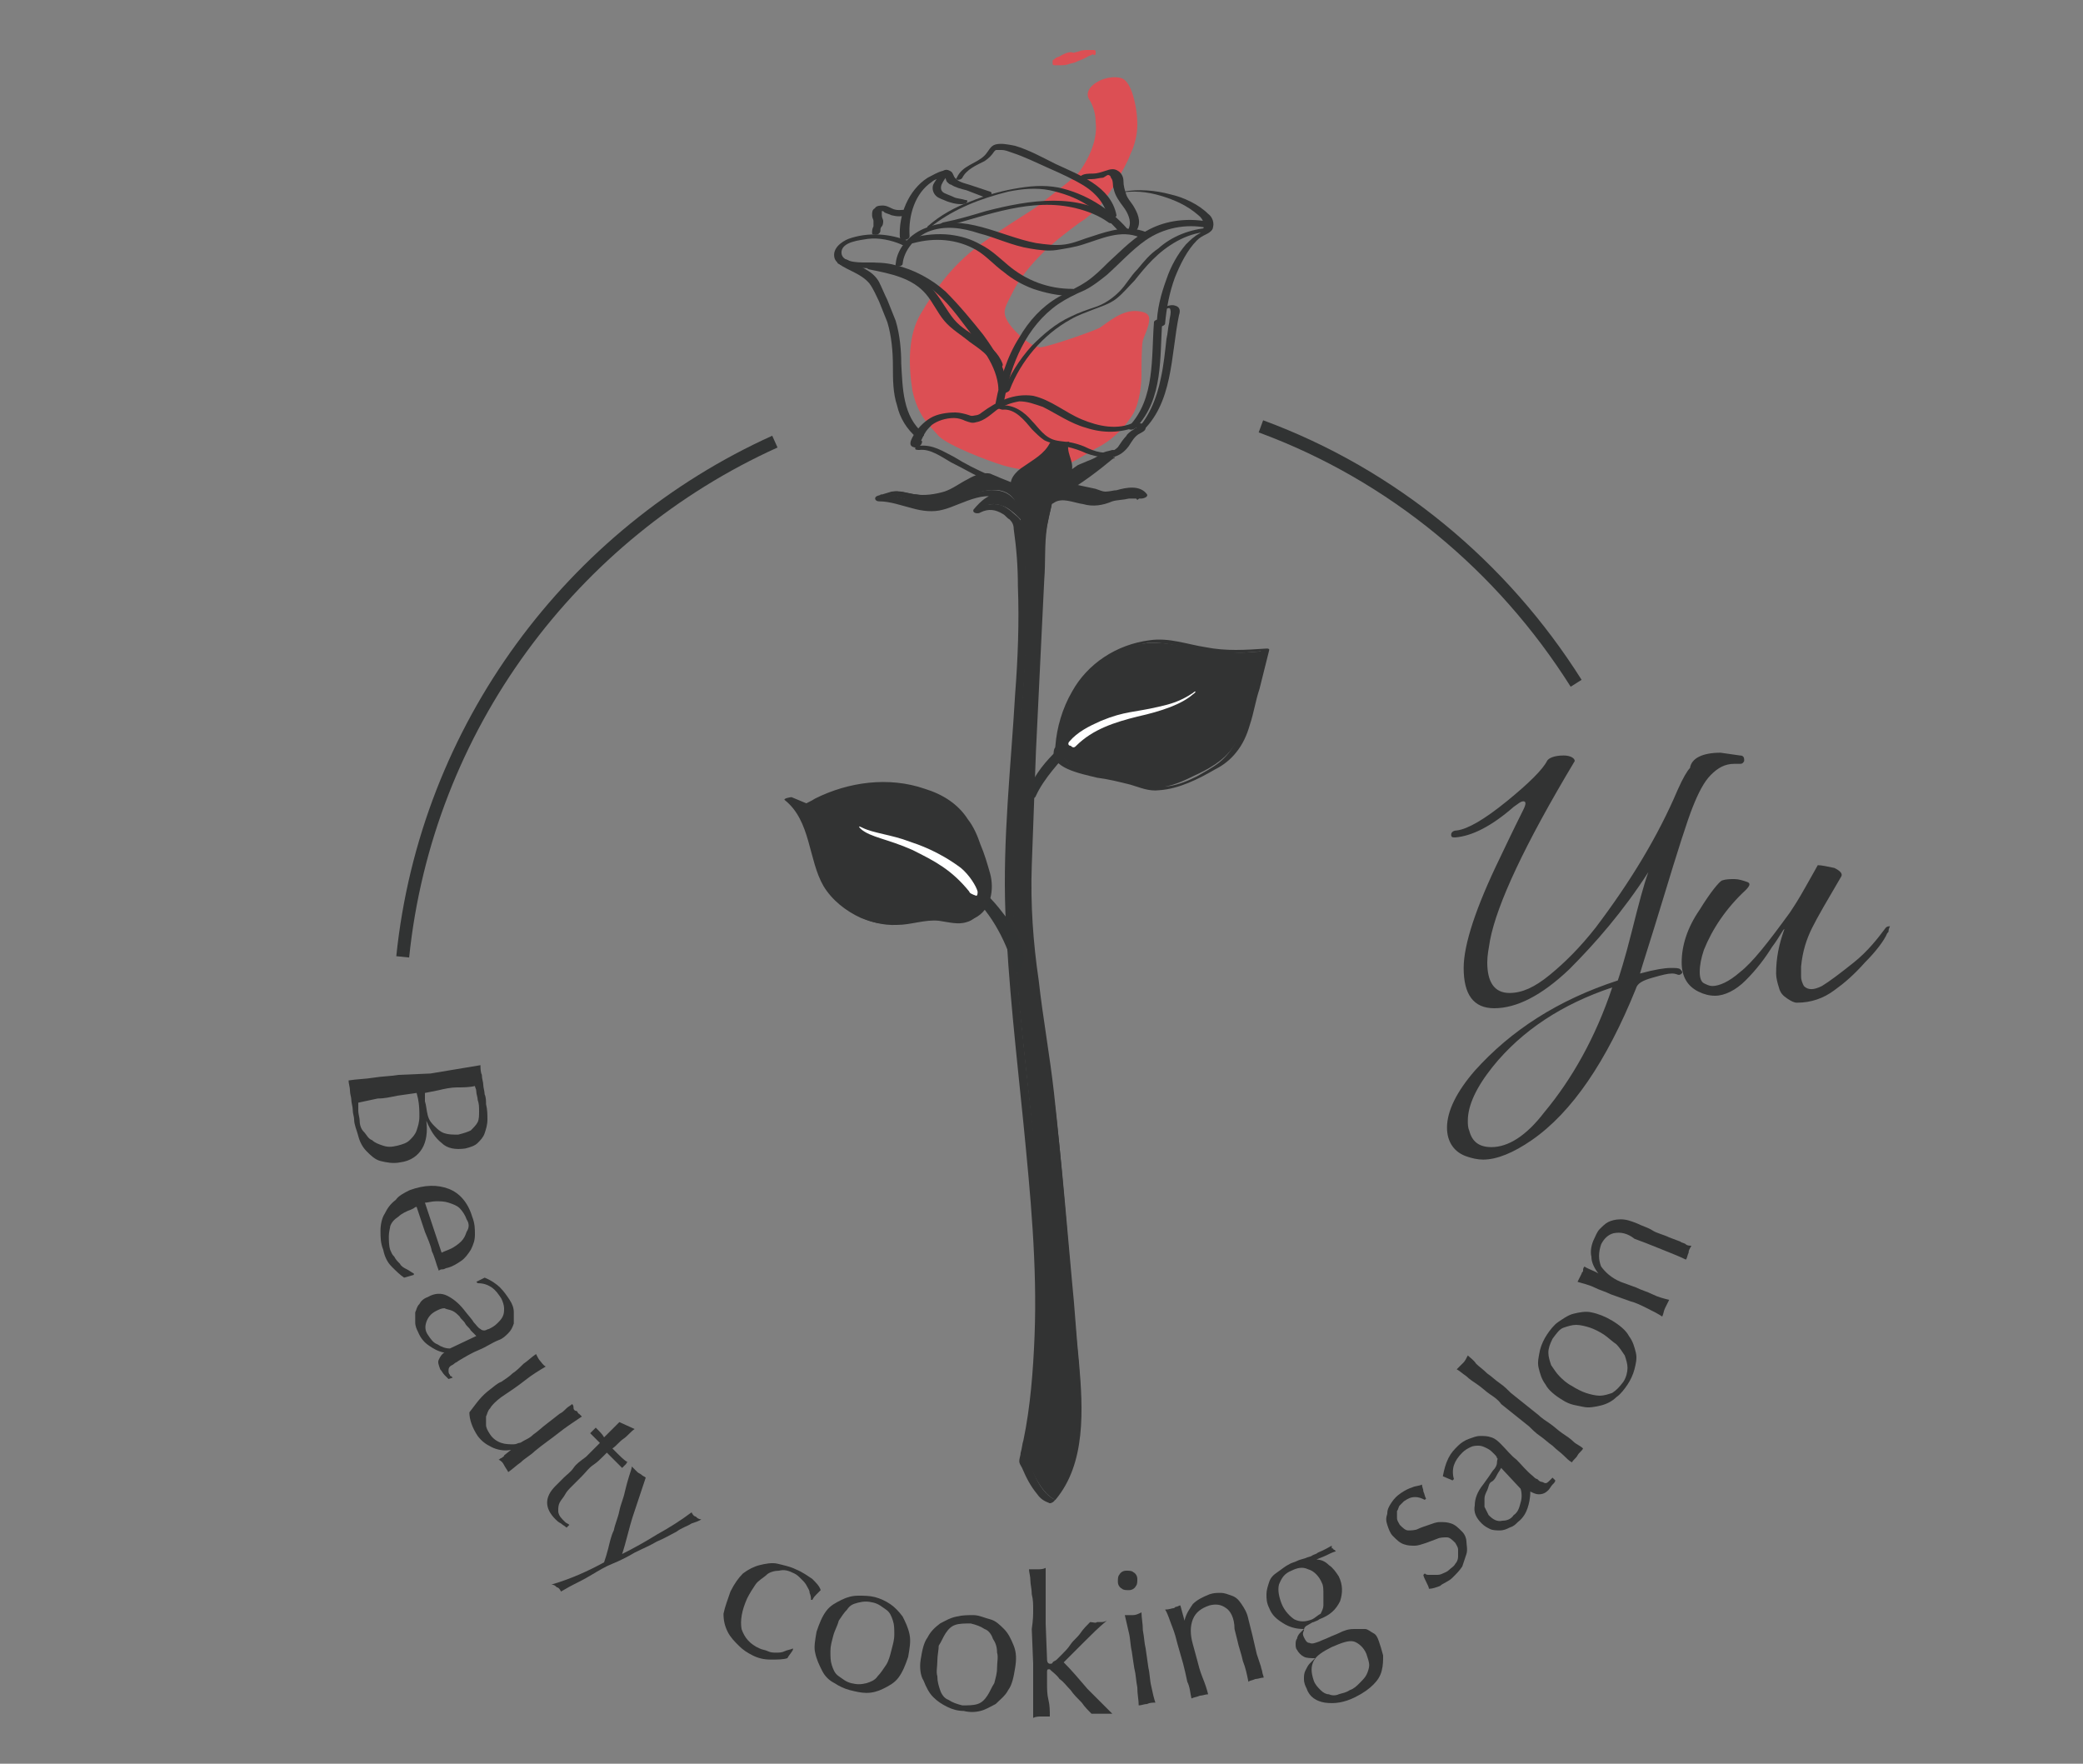<?xml version="1.0" encoding="utf-8"?>
<!-- Generator: Adobe Illustrator 26.1.0, SVG Export Plug-In . SVG Version: 6.00 Build 0)  -->
<svg version="1.1" id="レイヤー_1" xmlns="http://www.w3.org/2000/svg" xmlns:xlink="http://www.w3.org/1999/xlink" x="0px"
	 y="0px" viewBox="0 0 150 127" style="enable-background:new 0 0 150 127;" xml:space="preserve">
<rect x="0" y="0" width="150" height="127" fill="#808080" stroke="none"/>
<style type="text/css">
	.st0{fill:#DC4F54;}
	.st1{fill:none;stroke:#313333;stroke-width:0.93;stroke-miterlimit:10;}
	.st2{fill:#323333;}
	.st3{fill:#313333;}
	.st4{fill:#FFFFFF;}
</style>
<g>
	<g>
		<path class="st0" d="M76.6,3.9L76.4,4c-0.1,0.1-0.3,0.1-0.4,0.2c-0.1,0.1-0.2,0.1-0.2,0.2c0,0.1,0,0.1,0,0.2
			c0,0.1,0.1,0.1,0.2,0.1l0.3,0c0.2,0,0.5,0,0.7-0.1l0.4-0.1c0.2-0.1,0.5-0.2,0.7-0.3l0.2-0.1c0.1-0.1,0.3-0.1,0.4-0.2
			C78.8,4,78.8,4,78.9,3.9c0-0.1,0-0.1,0-0.2c0-0.1-0.1-0.1-0.2-0.1l-0.3,0c-0.2,0-0.5,0-0.7,0.1l-0.4,0.1
			C77.1,3.7,76.8,3.8,76.6,3.9C76.6,3.9,76.6,3.9,76.6,3.9z"/>
		<path class="st0" d="M78.4,7.1c-0.2-0.4,0-0.9,0.8-1.3c0.9-0.4,1.6-0.2,1.7-0.1c0.2,0.1,0.5,0.5,0.7,1.2s0.3,1.4,0.3,2.1
			c0,0.7-0.2,1.5-0.5,2.1c-0.2,0.6-0.7,1.4-0.9,1.8s-0.5,0.8-0.9,1.4c-0.4,0.6-1,1.1-1.5,1.5c-0.5,0.3-1.1,0.8-1.5,1.1
			c-0.4,0.3-1.2,1-1.5,1.3c-0.3,0.3-1.5,1.5-2.1,2.7c-0.6,1.2-0.9,1.5-0.4,2.3s1.8,1.9,2.4,1.8c0.7-0.1,3.6-1.1,4.2-1.4
			c0.6-0.4,1.6-1.3,2.7-1.2c1,0.1,0.9,0.5,0.8,1c-0.1,0.4-0.3,0.8-0.4,1.1c-0.1,0.4-0.1,1.9-0.1,2.5s-0.1,1.9-0.6,2.8
			c-0.5,0.8-1.3,1.8-2.7,2.5c-1.4,0.8-2.2,1.4-3.3,1.5c-1.1,0.2-2.4,0-3.4-0.3s-3.9-1.4-4.6-2.1c-0.6-0.7-1.5-1.4-1.9-3.3
			c-0.3-1.9-0.3-4,0.6-5.5c0.9-1.5,2.1-3.4,4.3-5c2.2-1.6,3.7-2.4,4.3-2.9s2.5-1.9,2.8-2.3c0.3-0.4,1.4-2,1.2-3.6
			C78.9,8,78.6,7.4,78.4,7.1L78.4,7.1z"/>
	</g>
	<path class="st1" d="M29,68.9c1.7-16.5,12.2-30.5,26.8-37.1"/>
	<path class="st1" d="M90.8,30.7c9.5,3.5,17.4,10.1,22.7,18.5"/>
	<g>
		<path class="st2" d="M31,77.3c0.6-0.1,1.2-0.2,1.8-0.3s1.2-0.2,1.8-0.3c0,0.2,0,0.5,0.1,0.7c0,0.3,0.1,0.5,0.1,0.7
			c0,0.2,0.1,0.5,0.1,0.7c0.1,0.2,0.1,0.5,0.1,0.7c0.1,0.4,0.1,0.8,0.1,1.1c0,0.4-0.1,0.7-0.2,1s-0.3,0.5-0.5,0.7
			c-0.2,0.2-0.5,0.3-0.9,0.4c-0.7,0.1-1.3,0-1.7-0.4c-0.5-0.4-0.8-0.9-1.1-1.6h0c0.1,0.8,0,1.5-0.3,2c-0.3,0.5-0.8,0.9-1.6,1
			c-0.5,0.1-1,0-1.4-0.1s-0.7-0.4-1-0.7c-0.3-0.3-0.5-0.7-0.6-1.1c-0.1-0.4-0.3-0.8-0.3-1.2c0-0.2-0.1-0.4-0.1-0.7
			c0-0.2-0.1-0.5-0.1-0.7c0-0.2-0.1-0.4-0.1-0.7c0-0.2-0.1-0.5-0.1-0.7c0.6-0.1,1.2-0.1,1.8-0.2c0.6-0.1,1.2-0.1,1.8-0.2L31,77.3
			L31,77.3z M28.6,78.9c-0.5,0.1-0.9,0.2-1.4,0.2c-0.5,0.1-0.9,0.2-1.4,0.3c0,0.2,0,0.4,0,0.6c0,0.2,0.1,0.5,0.1,0.7
			c0,0.3,0.1,0.6,0.3,0.8s0.3,0.5,0.6,0.6c0.2,0.2,0.5,0.3,0.8,0.4c0.3,0.1,0.6,0.1,1,0c0.4-0.1,0.7-0.2,0.9-0.4
			c0.2-0.2,0.4-0.4,0.5-0.7c0.1-0.3,0.2-0.6,0.2-1c0-0.4,0-0.8-0.1-1.3L30,78.7L28.6,78.9L28.6,78.9z M30.6,79.3
			c0.1,0.3,0.1,0.6,0.2,1s0.3,0.6,0.5,0.8c0.2,0.2,0.4,0.4,0.7,0.5c0.3,0.1,0.6,0.1,1,0.1c0.4-0.1,0.7-0.2,0.9-0.3
			c0.2-0.2,0.4-0.4,0.5-0.6c0.1-0.2,0.1-0.5,0.1-0.8s0-0.5-0.1-0.8c0-0.2-0.1-0.4-0.1-0.6s-0.1-0.3-0.1-0.4
			c-0.4,0.1-0.9,0.1-1.3,0.1c-0.4,0-0.9,0.1-1.3,0.2l-1,0.2L30.6,79.3L30.6,79.3z"/>
		<path class="st2" d="M29.5,85.7c1.1-0.4,2-0.4,2.8-0.1c0.8,0.3,1.4,1,1.7,2c0.2,0.5,0.2,0.9,0.2,1.3c0,0.4-0.1,0.7-0.3,1.1
			c-0.2,0.3-0.4,0.6-0.7,0.8c-0.3,0.2-0.6,0.4-1,0.5c-0.1,0-0.2,0.1-0.3,0.1c-0.1,0-0.2,0-0.3,0.1c-0.2-0.5-0.3-1-0.5-1.4
			c-0.1-0.5-0.3-0.9-0.5-1.4c-0.1-0.3-0.2-0.6-0.3-0.9c-0.1-0.3-0.2-0.6-0.3-0.9c0,0-0.1,0-0.2,0.1l-0.2,0.1
			c-0.3,0.1-0.7,0.3-0.9,0.5c-0.3,0.2-0.5,0.4-0.6,0.7C28.1,88.4,28,88.7,28,89c0,0.3,0,0.7,0.1,1c0.1,0.2,0.1,0.3,0.3,0.5
			c0.1,0.2,0.2,0.3,0.4,0.5c0.1,0.2,0.3,0.3,0.5,0.4s0.3,0.2,0.5,0.3l0,0.1L29.1,92c-0.3-0.2-0.6-0.5-0.9-0.8
			c-0.3-0.3-0.5-0.7-0.6-1.2c-0.2-0.5-0.2-0.9-0.2-1.4c0-0.4,0.1-0.9,0.3-1.2c0.2-0.4,0.4-0.7,0.8-1C28.7,86.1,29.1,85.9,29.5,85.7
			L29.5,85.7z M33.6,87.8c-0.1-0.3-0.3-0.6-0.5-0.8s-0.5-0.3-0.8-0.4c-0.3-0.1-0.6-0.1-0.9-0.1c-0.3,0-0.6,0.1-0.8,0.1
			c0.1,0.3,0.2,0.6,0.3,0.9c0.1,0.3,0.2,0.6,0.3,0.9c0.1,0.3,0.2,0.6,0.3,0.9c0.1,0.3,0.2,0.6,0.3,0.9c0.2-0.1,0.5-0.2,0.7-0.3
			s0.5-0.3,0.7-0.5c0.2-0.2,0.3-0.4,0.4-0.7C33.8,88.4,33.8,88.1,33.6,87.8L33.6,87.8z"/>
		<path class="st2" d="M34.9,92c0.5,0.2,0.9,0.5,1.1,0.7c0.3,0.3,0.5,0.6,0.7,0.9c0.2,0.3,0.3,0.6,0.3,0.9c0,0.3,0,0.6,0,0.8
			c-0.1,0.3-0.2,0.5-0.4,0.7c-0.2,0.2-0.4,0.4-0.7,0.5c-0.5,0.2-0.9,0.5-1.4,0.7c-0.5,0.2-1,0.5-1.5,0.8c-0.1,0.1-0.2,0.1-0.3,0.2
			c-0.1,0.1-0.2,0.1-0.3,0.2c-0.1,0.1-0.1,0.2-0.1,0.3c0,0.1,0,0.2,0.1,0.3c0,0,0,0.1,0.1,0.1c0,0,0.1,0.1,0.1,0.1l-0.3,0.1
			c-0.1-0.1-0.2-0.2-0.3-0.3c-0.1-0.1-0.2-0.3-0.3-0.4c-0.1-0.3-0.2-0.5-0.1-0.7c0.1-0.2,0.2-0.4,0.4-0.5c-0.5-0.1-0.8-0.3-1.1-0.5
			s-0.6-0.5-0.8-1c-0.1-0.2-0.2-0.4-0.2-0.7c0-0.2,0-0.5,0-0.7c0.1-0.2,0.1-0.4,0.3-0.6c0.1-0.2,0.3-0.4,0.6-0.5
			c0.5-0.3,1-0.3,1.4-0.1c0.4,0.2,0.8,0.5,1.2,1c0.3,0.4,0.6,0.7,0.7,0.9c0.2,0.2,0.3,0.4,0.5,0.5c0.1,0.1,0.2,0.1,0.3,0.1
			s0.2-0.1,0.3-0.1c0.2-0.1,0.4-0.2,0.6-0.4c0.2-0.2,0.3-0.3,0.4-0.5c0.1-0.2,0.1-0.4,0.1-0.6c0-0.2-0.1-0.5-0.2-0.7
			c-0.2-0.3-0.4-0.6-0.7-0.8c-0.3-0.2-0.6-0.3-1-0.3l-0.1-0.1L34.9,92L34.9,92z M34.3,96.2c-0.1-0.1-0.3-0.3-0.4-0.4
			c-0.1-0.2-0.3-0.3-0.4-0.5c-0.1-0.2-0.3-0.3-0.4-0.5c-0.2-0.2-0.3-0.3-0.5-0.4c-0.2-0.1-0.4-0.1-0.6-0.2c-0.2,0-0.4,0.1-0.6,0.2
			c-0.4,0.2-0.6,0.5-0.7,0.8c-0.1,0.3-0.1,0.6,0.1,0.9c0.2,0.3,0.4,0.6,0.7,0.7c0.3,0.2,0.6,0.3,0.9,0.3L34.3,96.2L34.3,96.2z"/>
		<path class="st2" d="M35.1,100.2c0.4-0.3,0.7-0.6,1-0.7c0.3-0.2,0.6-0.4,0.8-0.6c0.3-0.2,0.5-0.4,0.8-0.7c0.3-0.2,0.6-0.5,0.9-0.7
			c0.1,0.2,0.2,0.4,0.3,0.5c0.1,0.1,0.2,0.3,0.4,0.4c-0.5,0.3-1,0.6-1.5,1c-0.5,0.4-1.1,0.8-1.7,1.2c-0.4,0.3-0.7,0.6-0.8,0.8
			c-0.2,0.2-0.2,0.4-0.3,0.6c0,0.2,0,0.4,0,0.6c0,0.2,0.1,0.4,0.3,0.7c0.2,0.3,0.5,0.5,0.8,0.6c0.3,0.1,0.6,0.1,0.9,0.1
			c0.2,0,0.3-0.1,0.4-0.1c0.1,0,0.2-0.1,0.4-0.2c0.2-0.1,0.4-0.2,0.6-0.4c0.3-0.2,0.6-0.5,1-0.8l0.9-0.7c0.2-0.1,0.3-0.2,0.5-0.4
			c0.1-0.1,0.3-0.2,0.4-0.3c0.1,0.1,0.1,0.2,0.1,0.3c0,0.1,0.1,0.2,0.2,0.2s0.1,0.2,0.2,0.2c0.1,0.1,0.1,0.1,0.2,0.2
			c-0.6,0.4-1.2,0.8-1.7,1.2c-0.5,0.4-1.1,0.8-1.7,1.3c-0.3,0.3-0.7,0.5-1,0.8c-0.3,0.2-0.6,0.5-0.9,0.7c-0.1-0.2-0.2-0.3-0.3-0.5
			s-0.2-0.3-0.4-0.4c0.1,0,0.1-0.1,0.2-0.1c0.1-0.1,0.2-0.1,0.2-0.2l0.5-0.4l0,0c-0.5,0.1-1,0-1.4-0.2c-0.4-0.2-0.7-0.4-1-0.8
			c-0.4-0.6-0.6-1.2-0.6-1.7C34.2,101.2,34.5,100.7,35.1,100.2L35.1,100.2z"/>
		<path class="st2" d="M45.7,102.9c-0.3,0.2-0.5,0.5-0.8,0.7c-0.3,0.2-0.5,0.5-0.8,0.7c0.1,0.1,0.2,0.2,0.4,0.4
			c0.2,0.2,0.4,0.4,0.7,0.6c0,0-0.1,0-0.1,0.1l-0.1,0.1l-0.1,0.1c0,0-0.1,0.1-0.1,0.1c-0.1-0.1-0.2-0.2-0.3-0.3
			c-0.1-0.1-0.2-0.2-0.3-0.3l-0.5-0.5c0,0-0.1,0.1-0.3,0.3c-0.2,0.2-0.4,0.4-0.7,0.6c-0.3,0.2-0.5,0.5-0.8,0.8
			c-0.3,0.3-0.5,0.5-0.7,0.7c-0.2,0.2-0.4,0.4-0.5,0.6s-0.3,0.4-0.4,0.6s-0.1,0.4-0.1,0.6c0,0.2,0.1,0.4,0.3,0.6
			c0.1,0.1,0.1,0.1,0.2,0.2c0.1,0.1,0.2,0.1,0.3,0.2l-0.2,0.2c-0.1-0.1-0.3-0.2-0.4-0.3c-0.2-0.1-0.3-0.2-0.4-0.3
			c-0.4-0.4-0.6-0.8-0.6-1.2c0-0.4,0.2-0.8,0.6-1.2c0.2-0.2,0.4-0.4,0.6-0.6c0.2-0.2,0.5-0.4,0.7-0.7s0.5-0.5,0.9-0.8
			c0.3-0.3,0.6-0.6,1-1l-0.3-0.3c-0.1-0.1-0.1-0.1-0.2-0.2c-0.1-0.1-0.1-0.1-0.2-0.2c0,0,0.1-0.1,0.1-0.1c0,0,0.1-0.1,0.1-0.1
			c0,0,0.1-0.1,0.1-0.1c0,0,0.1-0.1,0.1-0.1c0.3,0.3,0.5,0.5,0.6,0.7c0.1-0.1,0.3-0.3,0.5-0.5c0.2-0.2,0.4-0.4,0.6-0.6L45.7,102.9
			L45.7,102.9L45.7,102.9z"/>
		<path class="st2" d="M43.5,112.5c0.1-0.3,0.2-0.6,0.3-1c0.1-0.4,0.2-0.9,0.4-1.3c0.1-0.5,0.3-0.9,0.4-1.4s0.3-0.9,0.4-1.4
			c0.1-0.4,0.2-0.8,0.3-1.1c0.1-0.3,0.2-0.6,0.2-0.7c0.1,0.1,0.2,0.2,0.2,0.2c0.1,0.1,0.1,0.1,0.2,0.2s0.2,0.1,0.3,0.2
			c0.1,0.1,0.2,0.1,0.3,0.2c-0.3,0.9-0.6,1.8-0.9,2.7c-0.3,0.9-0.5,1.9-0.8,2.8c0.8-0.4,1.7-0.9,2.5-1.4c0.9-0.5,1.7-1,2.5-1.6
			c0.1,0.2,0.2,0.3,0.3,0.3c0.1,0.1,0.2,0.2,0.4,0.2c-0.1,0.1-0.4,0.2-0.7,0.3c-0.3,0.2-0.7,0.3-1.1,0.6c-0.4,0.2-0.9,0.5-1.4,0.7
			c-0.5,0.3-1,0.5-1.6,0.8c-0.5,0.3-1.1,0.6-1.6,0.8s-1,0.5-1.5,0.8c-0.5,0.3-0.9,0.5-1.3,0.7c-0.4,0.2-0.7,0.4-0.9,0.5
			c-0.1-0.2-0.2-0.3-0.3-0.3c-0.1-0.1-0.2-0.2-0.4-0.2C41.1,113.7,42.4,113.1,43.5,112.5L43.5,112.5z"/>
		<path class="st2" d="M52.6,114.6c0.3-0.6,0.6-1,0.9-1.3c0.4-0.3,0.8-0.5,1.2-0.6c0.4-0.1,0.9-0.2,1.3-0.1c0.4,0.1,0.9,0.2,1.3,0.4
			c0.5,0.2,0.9,0.5,1.2,0.7c0.3,0.3,0.5,0.5,0.6,0.8c-0.1,0.1-0.2,0.2-0.3,0.3c-0.1,0.1-0.2,0.2-0.3,0.4l-0.1,0c0-0.1,0-0.3-0.1-0.5
			c0-0.2-0.1-0.3-0.2-0.5c-0.1-0.2-0.2-0.3-0.4-0.5s-0.3-0.3-0.5-0.4c-0.4-0.2-0.7-0.3-1.1-0.2c-0.3,0-0.7,0.1-0.9,0.3
			s-0.6,0.4-0.8,0.7c-0.2,0.3-0.4,0.6-0.6,1c-0.4,0.9-0.5,1.6-0.4,2.2c0.2,0.6,0.6,1.1,1.3,1.4c0.2,0.1,0.4,0.1,0.6,0.2
			s0.4,0.1,0.6,0.1c0.2,0,0.4,0,0.6-0.1s0.4-0.1,0.6-0.2l0,0.1c-0.1,0.2-0.3,0.4-0.4,0.6c-0.3,0.1-0.7,0.1-1.2,0.1s-0.9-0.1-1.3-0.3
			c-0.4-0.2-0.7-0.4-1-0.7c-0.3-0.3-0.6-0.6-0.8-1c-0.2-0.4-0.3-0.8-0.3-1.3C52.2,115.7,52.4,115.2,52.6,114.6L52.6,114.6z"/>
		<path class="st2" d="M58.8,117.5c0.2-0.6,0.4-1.1,0.7-1.5c0.3-0.4,0.7-0.6,1.1-0.8c0.4-0.2,0.8-0.3,1.2-0.3c0.4,0,0.8,0,1.2,0.1
			c0.4,0.1,0.8,0.3,1.1,0.5c0.3,0.2,0.6,0.5,0.9,0.9c0.2,0.4,0.4,0.8,0.5,1.3c0.1,0.5,0,1-0.1,1.6c-0.2,0.6-0.4,1.1-0.7,1.5
			c-0.3,0.4-0.7,0.6-1.1,0.8c-0.4,0.2-0.8,0.3-1.2,0.3s-0.8-0.1-1.2-0.2c-0.4-0.1-0.8-0.3-1.1-0.5c-0.4-0.2-0.7-0.5-0.9-0.9
			c-0.2-0.4-0.4-0.8-0.5-1.3C58.6,118.6,58.7,118.1,58.8,117.5L58.8,117.5z M60,117.8c-0.1,0.4-0.2,0.7-0.2,1.1c0,0.4,0,0.7,0.1,1
			s0.2,0.6,0.5,0.8s0.5,0.4,0.9,0.5c0.4,0.1,0.7,0.1,1.1,0c0.3-0.1,0.6-0.2,0.8-0.5c0.2-0.2,0.4-0.5,0.6-0.8
			c0.2-0.3,0.3-0.7,0.4-1.1c0.1-0.4,0.2-0.7,0.2-1.1c0-0.4,0-0.7-0.1-1c-0.1-0.3-0.2-0.6-0.5-0.8s-0.5-0.4-0.9-0.5
			c-0.4-0.1-0.7-0.1-1.1,0s-0.6,0.2-0.8,0.5c-0.2,0.2-0.4,0.5-0.6,0.8C60.3,117.1,60.1,117.4,60,117.8z"/>
		<path class="st2" d="M66.3,119.5c0.1-0.6,0.2-1.2,0.5-1.6c0.2-0.4,0.5-0.7,0.9-1c0.4-0.2,0.7-0.4,1.2-0.5c0.4-0.1,0.8-0.1,1.2-0.1
			c0.4,0,0.8,0.2,1.2,0.3s0.7,0.4,1,0.7s0.5,0.7,0.7,1.2c0.2,0.5,0.2,1,0.1,1.6c-0.1,0.6-0.2,1.2-0.5,1.6c-0.2,0.4-0.6,0.7-0.9,1
			c-0.4,0.2-0.7,0.4-1.1,0.5c-0.4,0.1-0.8,0.1-1.2,0c-0.4,0-0.8-0.1-1.2-0.3c-0.4-0.2-0.7-0.4-1-0.7c-0.3-0.3-0.5-0.7-0.7-1.2
			C66.3,120.7,66.2,120.1,66.3,119.5L66.3,119.5z M67.5,119.6c0,0.4-0.1,0.8,0,1.1c0,0.4,0.1,0.7,0.2,1s0.3,0.6,0.6,0.7
			c0.3,0.2,0.6,0.3,1,0.4c0.4,0,0.8,0,1.1-0.1c0.3-0.1,0.5-0.3,0.7-0.6c0.2-0.3,0.3-0.6,0.5-0.9c0.1-0.4,0.2-0.7,0.2-1.1
			c0-0.4,0.1-0.8,0-1.1c0-0.4-0.1-0.7-0.3-1c-0.1-0.3-0.3-0.6-0.6-0.7c-0.3-0.2-0.6-0.3-1-0.4c-0.4,0-0.8,0-1.1,0.1
			c-0.3,0.1-0.5,0.3-0.7,0.6c-0.2,0.3-0.3,0.6-0.5,0.9C67.6,118.8,67.5,119.2,67.5,119.6L67.5,119.6z"/>
		<path class="st2" d="M74.4,115.9c0-0.4,0-0.7-0.1-1.1c0-0.4-0.1-0.7-0.1-1c0-0.3-0.1-0.6-0.1-0.8c0.3,0,0.5,0,0.6,0
			c0.2,0,0.4,0,0.6-0.1c0,0.2,0,0.5,0,0.9c0,0.3,0,0.7,0,1c0,0.4,0,0.7,0,1.1c0,0.4,0,0.7,0,1l0.1,2.6c0,0.2,0.1,0.3,0.2,0.3
			c0.1,0,0.2,0,0.2-0.1c0.1-0.1,0.2-0.1,0.3-0.2c0.1-0.1,0.2-0.2,0.4-0.4c0.2-0.2,0.4-0.4,0.6-0.7c0.2-0.3,0.5-0.5,0.7-0.8
			s0.5-0.6,0.7-0.8c0.2,0,0.4,0.1,0.5,0c0.1,0,0.2,0,0.3,0c0.1,0,0.2,0,0.4-0.1c-0.6,0.5-1.1,1-1.6,1.5c-0.5,0.5-1,1-1.5,1.5
			c0.6,0.6,1.1,1.2,1.7,1.9c0.6,0.6,1.2,1.2,1.8,1.8c-0.2,0-0.3,0-0.4,0c-0.1,0-0.2,0-0.4,0c-0.1,0-0.2,0-0.3,0c-0.1,0-0.2,0-0.4,0
			c-0.2-0.2-0.5-0.5-0.7-0.8c-0.3-0.3-0.6-0.6-0.8-0.9c-0.3-0.3-0.5-0.6-0.8-0.8c-0.2-0.3-0.5-0.5-0.6-0.6c0,0-0.1-0.1-0.1-0.1
			c0,0-0.1,0-0.1,0c-0.1,0-0.1,0.1-0.1,0.2l0,0.8c0,0.4,0,0.8,0.1,1.2s0.1,0.8,0.1,1.2c-0.2,0-0.4,0-0.6,0c-0.2,0-0.4,0-0.6,0.1
			c0-0.2,0-0.5,0-0.8c0-0.3,0-0.7,0-1c0-0.4,0-0.7,0-1.1c0-0.4,0-0.7,0-1l-0.1-2.5C74.4,116.6,74.4,116.3,74.4,115.9L74.4,115.9z"/>
		<path class="st2" d="M80.5,113.9c0-0.2,0-0.4,0.1-0.5c0.1-0.2,0.3-0.3,0.5-0.3c0.2,0,0.4,0,0.5,0.1c0.2,0.1,0.3,0.3,0.3,0.5
			c0,0.2,0,0.4-0.1,0.5c-0.1,0.2-0.3,0.3-0.5,0.3c-0.2,0-0.4,0-0.5-0.1C80.6,114.3,80.5,114.1,80.5,113.9z M81.5,118.9
			c-0.1-0.4-0.1-0.9-0.2-1.3s-0.2-0.9-0.3-1.3c0.3,0,0.5,0,0.6,0c0.2,0,0.4-0.1,0.6-0.2c0,0.4,0.1,0.8,0.1,1.3
			c0.1,0.5,0.1,0.9,0.2,1.3l0.2,1.4c0.1,0.4,0.1,0.9,0.2,1.3c0.1,0.5,0.2,0.9,0.3,1.2c-0.2,0-0.4,0-0.6,0.1c-0.2,0-0.4,0.1-0.6,0.1
			c0-0.4-0.1-0.8-0.1-1.3c-0.1-0.5-0.1-0.9-0.2-1.3C81.7,120.3,81.5,118.9,81.5,118.9z"/>
		<path class="st2" d="M88.3,115.8c-0.4-0.3-0.8-0.3-1.2-0.2c-0.6,0.2-1,0.5-1.2,1c-0.2,0.5-0.2,1.1,0,1.8l0.3,1.1
			c0.1,0.4,0.2,0.8,0.4,1.3s0.3,0.8,0.4,1.2c-0.2,0-0.4,0.1-0.6,0.1c-0.2,0.1-0.4,0.1-0.6,0.2c-0.1-0.4-0.1-0.8-0.3-1.2
			c-0.1-0.5-0.2-0.9-0.3-1.3l-0.4-1.4c-0.1-0.4-0.2-0.8-0.4-1.3s-0.3-0.9-0.5-1.2c0.3,0,0.5-0.1,0.6-0.1c0.1,0,0.1-0.1,0.2-0.1
			c0.1,0,0.2-0.1,0.3-0.1c0.1,0.4,0.2,0.7,0.3,1.1h0c0.1-0.5,0.4-0.9,0.6-1.2c0.3-0.3,0.7-0.5,1.2-0.7c0.3-0.1,0.5-0.1,0.8-0.1
			c0.3,0,0.5,0.1,0.8,0.2c0.3,0.1,0.5,0.3,0.7,0.6c0.2,0.3,0.4,0.6,0.5,1.1c0.1,0.4,0.2,0.8,0.3,1.2c0.1,0.4,0.2,0.9,0.3,1.3
			l0.3,0.9c0,0.1,0.1,0.3,0.1,0.4c0,0.1,0.1,0.3,0.1,0.4c-0.2,0-0.4,0.1-0.6,0.1c-0.2,0.1-0.4,0.1-0.5,0.2c-0.1-0.5-0.2-1-0.4-1.5
			c-0.1-0.5-0.3-1-0.4-1.5l-0.2-0.8C88.9,116.5,88.6,116,88.3,115.8L88.3,115.8z"/>
		<path class="st2" d="M91.4,115.8c-0.2-0.4-0.2-0.7-0.2-1c0-0.3,0.1-0.6,0.2-0.9c0.1-0.3,0.3-0.5,0.6-0.7c0.3-0.2,0.5-0.4,0.9-0.6
			c0.2-0.1,0.3-0.1,0.5-0.2c0.2-0.1,0.3-0.1,0.6-0.2c0.2-0.1,0.4-0.1,0.5-0.2c0.2-0.1,0.3-0.1,0.4-0.2c0.5-0.2,0.8-0.4,1-0.5
			c0,0,0,0.1,0,0.1c0,0.1,0,0.1,0.1,0.1c0,0,0,0.1,0.1,0.1c0,0,0.1,0.1,0.1,0.1c-0.3,0.1-0.5,0.2-0.7,0.3c-0.2,0.1-0.5,0.2-0.7,0.3
			l0,0c0.3,0,0.6,0.1,0.9,0.4c0.3,0.2,0.5,0.5,0.7,0.8c0.3,0.6,0.3,1.2,0.1,1.8c-0.3,0.6-0.7,1-1.5,1.3c-0.1,0.1-0.2,0.1-0.4,0.2
			c-0.1,0-0.2,0.1-0.4,0.2c-0.2,0.1-0.3,0.2-0.3,0.4c-0.1,0.2-0.1,0.3,0,0.5c0.1,0.2,0.2,0.4,0.4,0.4c0.2,0.1,0.4,0,0.7-0.1
			c0.2-0.1,0.5-0.2,0.7-0.3c0.2-0.1,0.5-0.2,0.7-0.3c0.4-0.2,0.7-0.3,1.1-0.3c0.3,0,0.6,0,0.8,0s0.4,0.2,0.6,0.3s0.3,0.3,0.4,0.6
			c0.1,0.3,0.2,0.6,0.3,1c0,0.4,0,0.7-0.1,1.1c-0.1,0.4-0.3,0.7-0.6,1c-0.3,0.3-0.7,0.6-1.3,0.9c-0.8,0.4-1.5,0.5-2.2,0.4
			c-0.6-0.1-1.1-0.4-1.3-1c-0.1-0.2-0.2-0.4-0.2-0.7c0-0.2,0-0.4,0.1-0.6c0.1-0.2,0.2-0.4,0.3-0.5s0.3-0.3,0.4-0.4l0,0
			c-0.3,0-0.6,0-0.8-0.1c-0.2-0.1-0.4-0.3-0.5-0.5c-0.1-0.1-0.1-0.3-0.1-0.4c0-0.1,0-0.3,0.1-0.4c0-0.1,0.1-0.3,0.2-0.4
			c0.1-0.1,0.2-0.2,0.3-0.3l0,0c-0.5,0-0.9-0.1-1.3-0.3C91.9,116.6,91.6,116.3,91.4,115.8L91.4,115.8z M95.2,114
			c-0.2-0.5-0.6-0.9-1-1c-0.4-0.2-0.8-0.1-1.2,0.1c-0.5,0.2-0.7,0.5-0.9,1c-0.1,0.4,0,0.9,0.2,1.4c0.2,0.5,0.6,0.9,0.9,1.1
			c0.4,0.2,0.8,0.2,1.3,0c0.2-0.1,0.4-0.3,0.6-0.4c0.1-0.2,0.2-0.4,0.2-0.6c0-0.2,0-0.5,0-0.7C95.3,114.4,95.3,114.2,95.2,114
			L95.2,114z M98.4,119.1c-0.2-0.5-0.6-0.8-0.9-0.9c-0.4-0.1-0.9,0.1-1.6,0.4c-0.6,0.3-1.1,0.6-1.3,1c-0.2,0.4-0.2,0.8,0,1.4
			c0.1,0.3,0.3,0.5,0.5,0.7c0.2,0.2,0.4,0.3,0.6,0.3c0.2,0.1,0.5,0.1,0.7,0c0.3-0.1,0.5-0.1,0.8-0.3c0.3-0.1,0.5-0.3,0.7-0.5
			c0.2-0.2,0.4-0.4,0.5-0.6c0.1-0.2,0.2-0.5,0.2-0.7C98.6,119.7,98.5,119.4,98.4,119.1L98.4,119.1z"/>
		<path class="st2" d="M102.9,113.4c0.1,0,0.3,0,0.5,0c0.2,0,0.3,0,0.5-0.1c0.2-0.1,0.3-0.1,0.5-0.3c0.1-0.1,0.3-0.2,0.4-0.4
			c0.1-0.1,0.2-0.3,0.2-0.5c0-0.2,0-0.3,0-0.5c0-0.2-0.1-0.3-0.2-0.5c-0.2-0.2-0.4-0.4-0.6-0.4c-0.2,0-0.5,0-0.7,0.1
			c-0.3,0.1-0.5,0.2-0.8,0.3s-0.6,0.2-0.8,0.2c-0.3,0-0.5,0-0.8-0.1c-0.3-0.1-0.5-0.3-0.8-0.6c-0.2-0.2-0.3-0.5-0.4-0.8
			c-0.1-0.3-0.1-0.5,0-0.8c0-0.3,0.1-0.5,0.3-0.8c0.2-0.3,0.4-0.5,0.7-0.7c0.3-0.2,0.5-0.3,0.8-0.4c0.2-0.1,0.5-0.1,0.7-0.2
			c0,0.2,0.1,0.3,0.1,0.5c0.1,0.2,0.1,0.4,0.2,0.5l-0.1,0.1c-0.2-0.1-0.4-0.2-0.7-0.2c-0.3,0-0.5,0.1-0.8,0.3
			c-0.1,0.1-0.2,0.2-0.3,0.3c-0.1,0.1-0.1,0.3-0.2,0.4c0,0.1,0,0.3,0,0.5c0,0.2,0.1,0.3,0.2,0.5c0.2,0.2,0.4,0.4,0.6,0.4
			c0.2,0,0.5,0,0.7-0.1c0.2-0.1,0.5-0.2,0.8-0.3c0.3-0.1,0.5-0.2,0.8-0.2s0.5,0,0.8,0.1c0.3,0.1,0.5,0.3,0.8,0.6
			c0.2,0.2,0.3,0.5,0.3,0.7s0.1,0.6,0,0.9c-0.1,0.3-0.2,0.6-0.3,0.9c-0.2,0.3-0.4,0.5-0.7,0.8c-0.3,0.3-0.7,0.4-0.9,0.6
			c-0.3,0.1-0.5,0.2-0.8,0.2c0-0.1-0.1-0.3-0.2-0.5c-0.1-0.2-0.2-0.4-0.2-0.5l0.1-0.1C102.7,113.4,102.8,113.4,102.9,113.4
			L102.9,113.4z"/>
		<path class="st2" d="M103.9,106.3c0.1-0.5,0.2-0.9,0.4-1.3s0.4-0.6,0.7-0.9c0.2-0.2,0.5-0.4,0.8-0.5c0.3-0.1,0.5-0.2,0.8-0.2
			c0.3,0,0.5,0,0.8,0.1c0.3,0.1,0.5,0.3,0.7,0.5c0.4,0.4,0.7,0.8,1.1,1.1c0.4,0.4,0.7,0.8,1.2,1.2c0.1,0.1,0.2,0.2,0.3,0.2
			c0.1,0.1,0.2,0.2,0.3,0.2s0.2,0.1,0.3,0.1s0.2-0.1,0.3-0.2c0,0,0.1-0.1,0.1-0.1c0,0,0.1-0.1,0.1-0.1l0.2,0.2
			c0,0.1-0.1,0.2-0.2,0.3c-0.1,0.1-0.2,0.3-0.3,0.4c-0.2,0.2-0.4,0.3-0.7,0.3c-0.2,0-0.4-0.1-0.6-0.2c0,0.5-0.1,0.9-0.2,1.2
			c-0.1,0.3-0.3,0.7-0.7,1c-0.2,0.2-0.3,0.3-0.6,0.4c-0.2,0.1-0.4,0.2-0.7,0.2c-0.2,0-0.5,0-0.7-0.1c-0.2-0.1-0.4-0.2-0.6-0.4
			c-0.4-0.4-0.6-0.8-0.5-1.3c0-0.5,0.2-1,0.6-1.5c0.3-0.4,0.5-0.7,0.7-1c0.2-0.2,0.3-0.4,0.3-0.6s0.1-0.3,0-0.3
			c0-0.1-0.1-0.2-0.2-0.3c-0.2-0.2-0.3-0.3-0.5-0.4c-0.2-0.1-0.4-0.2-0.6-0.2c-0.2,0-0.4,0-0.6,0.1c-0.2,0.1-0.4,0.2-0.6,0.4
			c-0.3,0.3-0.5,0.6-0.6,0.9c-0.1,0.3-0.1,0.7,0,1l-0.1,0.1L103.9,106.3L103.9,106.3z M108.1,105.7c-0.1,0.2-0.2,0.3-0.3,0.5
			c-0.1,0.2-0.2,0.4-0.4,0.5s-0.2,0.4-0.3,0.6c-0.1,0.2-0.2,0.4-0.2,0.6c0,0.2,0,0.4,0,0.6c0.1,0.2,0.2,0.4,0.3,0.6
			c0.3,0.3,0.6,0.5,1,0.4c0.3,0,0.6-0.1,0.8-0.4c0.3-0.2,0.4-0.5,0.5-0.9c0.1-0.3,0.1-0.7,0-1L108.1,105.7L108.1,105.7z"/>
		<path class="st2" d="M107.3,100.4c-0.3-0.2-0.6-0.5-0.9-0.7c-0.3-0.2-0.6-0.4-0.8-0.6c-0.3-0.2-0.5-0.4-0.7-0.5
			c0.2-0.2,0.3-0.3,0.5-0.5c0.1-0.1,0.2-0.3,0.3-0.5c0.2,0.2,0.4,0.3,0.6,0.6c0.2,0.2,0.5,0.4,0.8,0.7c0.3,0.2,0.6,0.5,0.9,0.7
			c0.3,0.2,0.6,0.5,0.8,0.7l2,1.6c0.2,0.2,0.5,0.4,0.8,0.6s0.6,0.5,0.9,0.7c0.3,0.2,0.6,0.4,0.8,0.6s0.5,0.3,0.7,0.5
			c-0.1,0.2-0.3,0.3-0.4,0.5c-0.1,0.2-0.3,0.3-0.4,0.5c-0.2-0.1-0.4-0.3-0.6-0.5c-0.2-0.2-0.5-0.4-0.8-0.7c-0.3-0.2-0.6-0.5-0.9-0.7
			c-0.3-0.2-0.6-0.5-0.8-0.7l-2-1.6C107.9,100.8,107.6,100.6,107.3,100.4L107.3,100.4z"/>
		<path class="st2" d="M112.5,100.8c-0.5-0.3-1-0.7-1.2-1.1c-0.3-0.4-0.4-0.8-0.5-1.2c-0.1-0.4,0-0.8,0.1-1.3
			c0.1-0.4,0.3-0.8,0.5-1.1c0.2-0.3,0.5-0.7,0.8-0.9s0.7-0.5,1.1-0.6c0.4-0.1,0.9-0.2,1.3-0.1c0.5,0.1,1,0.3,1.5,0.6
			c0.5,0.3,1,0.7,1.2,1.1c0.3,0.4,0.4,0.8,0.5,1.2c0.1,0.4,0,0.8-0.1,1.2c-0.1,0.4-0.3,0.8-0.5,1.1c-0.2,0.3-0.5,0.7-0.8,0.9
			c-0.3,0.3-0.7,0.5-1.1,0.6s-0.9,0.2-1.3,0.1S113.1,101.2,112.5,100.8L112.5,100.8z M113.2,99.8c0.3,0.2,0.7,0.4,1,0.5
			c0.3,0.1,0.7,0.2,1,0.2s0.6-0.1,0.9-0.2c0.3-0.2,0.5-0.4,0.8-0.8c0.2-0.3,0.3-0.7,0.3-1c0-0.3-0.1-0.6-0.2-0.9
			c-0.2-0.3-0.4-0.6-0.6-0.8c-0.3-0.2-0.6-0.5-0.9-0.7c-0.3-0.2-0.7-0.4-1-0.5c-0.3-0.1-0.7-0.2-1-0.2c-0.3,0-0.6,0.1-0.9,0.2
			s-0.5,0.4-0.8,0.8c-0.2,0.4-0.3,0.7-0.3,1s0.1,0.6,0.2,0.9c0.2,0.3,0.4,0.6,0.6,0.8C112.5,99.3,112.8,99.6,113.2,99.8L113.2,99.8z
			"/>
		<path class="st2" d="M116.2,88.8c-0.4,0.1-0.7,0.4-0.9,0.8c-0.2,0.6-0.2,1.1,0,1.6c0.3,0.4,0.7,0.8,1.4,1.1l1.1,0.4
			c0.4,0.2,0.8,0.3,1.2,0.5s0.8,0.3,1.2,0.4c-0.1,0.2-0.2,0.4-0.3,0.6c-0.1,0.2-0.1,0.4-0.2,0.6c-0.3-0.2-0.7-0.4-1.1-0.6
			c-0.4-0.2-0.8-0.4-1.2-0.5l-1.4-0.5c-0.4-0.2-0.8-0.3-1.2-0.5s-0.9-0.3-1.2-0.4c0.1-0.2,0.2-0.4,0.3-0.6c0-0.1,0.1-0.1,0.1-0.2
			c0-0.1,0-0.2,0.1-0.3c0.3,0.2,0.7,0.3,1,0.5l0,0c-0.3-0.4-0.5-0.8-0.5-1.2c-0.1-0.4,0-0.9,0.2-1.3c0.1-0.2,0.2-0.5,0.4-0.7
			c0.2-0.2,0.4-0.4,0.6-0.5c0.2-0.1,0.5-0.2,0.9-0.2s0.7,0.1,1.2,0.3c0.4,0.2,0.8,0.3,1.1,0.5s0.8,0.3,1.2,0.5l0.8,0.3
			c0.1,0.1,0.3,0.1,0.4,0.2c0.1,0.1,0.3,0.1,0.4,0.1c-0.1,0.2-0.2,0.3-0.2,0.5c-0.1,0.2-0.1,0.4-0.2,0.5c-0.4-0.2-0.9-0.4-1.4-0.6
			c-0.5-0.2-1-0.4-1.5-0.6l-0.8-0.3C117.2,88.8,116.7,88.7,116.2,88.8L116.2,88.8z"/>
	</g>
	<g>
		<path class="st2" d="M123.9,54.2l1.4,0.2c0.2,0,0.3,0.1,0.3,0.3c0,0,0,0.1,0,0.1c-0.1,0.2-0.2,0.2-0.3,0.2c-0.2,0-0.3,0-0.4,0
			c-0.7,0-1.2,0.3-1.7,0.8c-0.5,0.5-0.9,1.3-1.3,2.3c-0.4,1-1.1,3.2-2.1,6.5s-1.6,5.1-1.7,5.5c1.1-0.3,1.8-0.4,2.2-0.4
			c0.4,0,0.6,0,0.7,0.1c0.1,0.1,0.2,0.2,0.1,0.3c-0.1,0.1-0.2,0.1-0.2,0.1c-0.1,0-0.2-0.1-0.5-0.1s-0.7,0.1-1.4,0.3
			c-0.7,0.2-1.1,0.4-1.2,0.8c-2.1,5.2-4.6,8.9-7.5,10.9c-1.3,0.9-2.5,1.4-3.5,1.4c-0.4,0-0.8-0.1-1.1-0.2c-1-0.3-1.5-1.1-1.5-2.1
			c0-1.2,0.7-2.6,2-4.1c2.6-2.9,6-5.1,10.3-6.5c0.1-0.3,0.5-1.5,1-3.5c0.5-2,0.9-3.5,1.2-4.3c-1.8,2.8-3.8,5.1-5.7,7
			c-2,1.9-3.8,2.8-5.4,2.8c-1.5,0-2.2-1-2.2-2.9c0-1.7,0.9-4.4,2.6-7.9c0.9-1.9,1.5-3.1,1.7-3.5c0.2-0.4,0.2-0.6,0-0.6
			c-0.2,0-0.4,0.2-0.7,0.4c-1.6,1.4-3,2.1-4.2,2.2c-0.2,0-0.3,0-0.3-0.2c0-0.2,0.2-0.3,0.4-0.3c0.8-0.1,2-0.8,3.6-2.1
			c1.6-1.3,2.6-2.3,2.9-2.9c0.1-0.2,0.5-0.4,1.2-0.4c0.5,0,0.8,0.2,0.8,0.4c-3.6,6-5.6,10.3-6.1,12.9c-0.1,0.6-0.2,1.1-0.2,1.6
			c0,1.4,0.5,2.2,1.6,2.2c0.9,0,1.8-0.4,2.9-1.3c1.1-0.9,2.2-2,3.3-3.4c2.5-3.3,4.5-6.6,5.9-9.9c0.4-0.9,0.7-1.4,0.9-1.6
			C121.8,54.6,122.6,54.2,123.9,54.2L123.9,54.2z M105.7,80.7c0,0.2,0,0.5,0.1,0.7c0.2,0.8,0.7,1.2,1.6,1.2c1.2,0,2.5-0.8,3.8-2.5
			c2-2.4,3.7-5.4,4.9-9c-3.6,1.2-6.5,3.1-8.6,5.7C106.3,78.3,105.7,79.6,105.7,80.7L105.7,80.7z"/>
		<path class="st2" d="M134.3,69.3c-0.8,0.9-1.5,1.5-2.2,2c-0.8,0.6-1.7,0.9-2.7,0.9c-0.2,0-0.4-0.1-0.7-0.3
			c-0.3-0.2-0.5-0.4-0.6-0.8c-0.1-0.3-0.2-0.7-0.2-1c0-1.1,0.2-2.1,0.6-3.2c-0.1,0-0.3,0.5-0.9,1.3c-0.5,0.8-1.1,1.6-1.9,2.4
			c-0.7,0.7-1.5,1.1-2.2,1.1c-0.4,0-0.8-0.1-1.2-0.3c-0.8-0.4-1.2-1.1-1.2-2.1c0-1.2,0.4-2.5,1.3-3.8c0.8-1.3,1.4-2,1.6-2.1
			c0.3-0.1,0.6-0.1,0.9-0.1s0.6,0.1,0.9,0.2c0.3,0.1,0.2,0.3-0.1,0.6c-1.4,1.3-2.4,2.8-3,4.3c-0.2,0.6-0.3,1.1-0.3,1.6
			c0,0.4,0.1,0.7,0.3,0.8c0.2,0.1,0.4,0.2,0.6,0.2c0.5,0,1.2-0.3,2-1c0.9-0.7,2-2.1,3.6-4.3c0.2-0.3,0.6-0.9,1.1-1.8
			c0.5-0.9,0.8-1.4,0.9-1.6c0.3,0,0.7,0.1,1.2,0.2c0.4,0.2,0.6,0.4,0.5,0.6c-1,1.7-1.7,2.9-2.1,3.7c-0.4,0.8-0.7,1.7-0.8,2.8
			c0,0.2,0,0.4,0,0.7c0,0.3,0.1,0.5,0.2,0.7c0.3,0.3,0.7,0.3,1.3,0c0.5-0.3,1.3-0.9,2.3-1.7s1.7-1.7,2.3-2.5
			c0.1-0.1,0.2-0.1,0.3-0.1C136,66.9,136,67,136,67c0,0.1,0,0.1-0.1,0.2C135.7,67.7,135.1,68.5,134.3,69.3L134.3,69.3z"/>
	</g>
	<path class="st3" d="M74.1,57.2c0-0.5,0.2-0.9,0.4-1.2c0.6-1,1.4-1.8,2.3-2.6c0.2-0.2,0.6,0.1,0.4,0.4c-0.9,1.1-2,2.2-2.6,3.5
		C74.5,57.6,74.1,57.5,74.1,57.2L74.1,57.2L74.1,57.2z"/>
	<path class="st2" d="M66.2,32.4c0.8-0.1,1.6,0.5,2.3,0.9c0.8,0.4,1.5,0.8,2.3,1.2c0.1,0.1,0.3,0.1,0.4,0c0.1-0.1,0.2-0.2,0-0.3
		c-0.9-0.4-1.7-0.8-2.5-1.3c-0.8-0.4-1.5-0.9-2.5-0.8c-0.1,0-0.3,0.1-0.3,0.2C65.9,32.4,66.1,32.4,66.2,32.4
		C66.2,32.4,66.2,32.4,66.2,32.4z"/>
	<path class="st2" d="M65.8,32L65.8,32l0.1-0.1l0.1,0l0.2,0c0.1,0,0.3-0.6,0.4-0.7c0.1-0.2,0.3-0.4,0.5-0.6c0.4-0.3,1-0.5,1.6-0.5
		c0.3,0,0.6,0.1,0.8,0.2c0.3,0.1,0.5,0.2,0.8,0.1c0.6-0.1,1.1-0.6,1.5-0.9c0.5-0.3,1-0.5,1.6-0.6c0.6,0,1.1,0.2,1.7,0.4
		c1,0.5,2,1.2,3.1,1.5c1.2,0.4,2.5,0.4,3.7-0.1c0.1,0,0.2-0.2,0.2-0.3s-0.3-0.1-0.4,0c-1.2,0.6-2.6,0.3-3.8-0.2
		c-1.2-0.5-2.2-1.4-3.5-1.7c-1.4-0.2-2.6,0.4-3.7,1.2c-0.1,0.1-0.3,0.2-0.4,0.2S70,30,69.8,29.9c-0.3-0.1-0.7-0.2-1-0.2
		c-0.6,0-1.3,0.1-1.8,0.4s-1,0.8-1.3,1.4c-0.1,0.2-0.3,0.6,0.1,0.7c0.2,0.1,0.6-0.1,0.6-0.4C66.4,31.6,65.8,31.8,65.8,32L65.8,32
		L65.8,32z"/>
	<path class="st2" d="M72.2,29.5c0.9-0.1,1.6,0.8,2.1,1.4c0.3,0.3,0.6,0.6,0.9,0.8c0.4,0.2,0.9,0.3,1.3,0.4c0.5,0.1,0.9,0.2,1.4,0.4
		c0.4,0.2,0.8,0.3,1.3,0.4c0.9,0.2,1.6-0.1,2.1-0.8c0.2-0.3,0.4-0.7,0.8-0.9c0.2-0.1,0.4-0.2,0.4-0.4c0-0.2-0.1-0.3-0.3-0.3
		c-0.3-0.1-0.6,0.3-0.2,0.4l0,0l-0.2-0.1c0,0,0.1,0,0,0c0,0-0.1,0-0.1,0.1c-0.1,0-0.1,0.1-0.2,0.1c-0.1,0.1-0.3,0.2-0.4,0.4
		c-0.2,0.2-0.4,0.5-0.6,0.8c-0.6,0.6-1.4,0.4-2.1,0.1c-0.4-0.2-0.7-0.3-1.1-0.4c-0.4-0.1-0.9-0.1-1.3-0.2c-0.8-0.2-1.2-0.9-1.7-1.4
		c-0.5-0.6-1.3-1.2-2.2-1.1c-0.1,0-0.3,0.1-0.3,0.2C71.9,29.4,72.1,29.5,72.2,29.5L72.2,29.5L72.2,29.5z"/>
	<g>
		<path class="st2" d="M77.3,35.1c0.5,0.1,1,0.2,1.5,0.3c0.2,0.1,0.3,0.1,0.5,0.1c0.5,0.1,1-0.1,1.5-0.1c0.5-0.1,1.1,0,1.4,0.4
			c0,0-1.7,0-2.2,0.2c-0.2,0.1-0.4,0.2-0.7,0.2c-0.6,0.1-1.2-0.1-1.8-0.2s-1.3-0.2-1.8,0.1L77.3,35.1L77.3,35.1z"/>
		<path class="st2" d="M77.1,35.3c0.5,0,0.9,0.1,1.4,0.3c0.4,0.1,0.8,0.2,1.2,0.2c0.7-0.1,1.7-0.5,2.2,0.2l0.4-0.3c-0.3,0-0.6,0-1,0
			c-0.5,0-1,0-1.4,0.2c-0.4,0.1-0.7,0.3-1.1,0.2c-0.4,0-0.8-0.2-1.2-0.2c-0.7-0.1-1.4-0.1-2.1,0.2l0.4,0.1l1.6-1.1
			c0.1-0.1,0.1-0.1,0-0.2c-0.1,0-0.3,0-0.4,0.1l-1.6,1.1c-0.1,0.1-0.1,0.1,0,0.2c0.1,0,0.3,0,0.4-0.1c0.6-0.4,1.4,0,2.1,0.1
			c0.7,0.2,1.4,0.1,2.1-0.2c0.3-0.1,0.8-0.1,1.2-0.2c0.3,0,0.6,0,0.9,0c0.1,0,0.5-0.1,0.4-0.3c-0.5-0.7-1.5-0.5-2.2-0.3
			c-0.2,0-0.5,0.1-0.8,0.1c-0.2,0-0.4-0.1-0.7-0.2c-0.5-0.1-0.9-0.2-1.4-0.3c-0.1,0-0.3,0-0.4,0.1C76.9,35.2,76.9,35.3,77.1,35.3
			L77.1,35.3z"/>
	</g>
	<path class="st2" d="M72.3,28.9c0.5-2.7,1.6-5.4,3.9-7c0.6-0.4,1.2-0.7,1.9-1c0.6-0.3,1.1-0.7,1.6-1.1c0.9-0.8,1.8-1.8,2.8-2.5
		c1.3-0.9,2.9-1.2,4.4-0.9c0.1,0,0.3,0,0.4-0.1c0.1-0.1,0.1-0.2-0.1-0.3c-1.4-0.3-2.9-0.2-4.2,0.4c-1.3,0.6-2.2,1.6-3.2,2.5
		c-0.5,0.5-1,1-1.6,1.4c-0.6,0.4-1.3,0.7-2,1.1c-1.2,0.7-2.1,1.7-2.8,2.9c-0.9,1.4-1.4,3.1-1.7,4.7C71.6,29.3,72.2,29.2,72.3,28.9
		C72.3,28.9,72.3,28.9,72.3,28.9z"/>
	<path class="st2" d="M72.7,28.1c0.8-2.1,2.4-4,4.4-5.1c0.5-0.3,1.1-0.5,1.6-0.7s1.2-0.4,1.7-0.8c0.5-0.4,0.9-0.9,1.3-1.3
		c0.4-0.5,0.8-1,1.3-1.5c1-1,2.4-1.9,3.9-2c0.1,0,0.3,0,0.4-0.2c0.1-0.1-0.1-0.2-0.2-0.1c-1.4,0.1-2.7,0.6-3.7,1.5
		c-0.6,0.4-1,0.9-1.5,1.5c-0.5,0.5-0.8,1.1-1.3,1.6c-0.5,0.5-1.1,0.9-1.7,1.1c-0.6,0.2-1.2,0.4-1.8,0.7c-1.1,0.5-2,1.3-2.8,2.1
		c-0.9,1-1.6,2.1-2.1,3.4C72,28.4,72.6,28.3,72.7,28.1L72.7,28.1L72.7,28.1z"/>
	<path class="st2" d="M80.6,13.9c1-0.2,2-0.1,3,0.2c1,0.3,1.9,0.7,2.7,1.4c0.4,0.3,0.6,0.9,0.1,1.3c-0.4,0.2-0.7,0.5-1,0.8
		c-0.6,0.7-1.1,1.6-1.4,2.5c-0.4,1.1-0.7,2.2-0.7,3.4c0,0.1,0.6,0,0.6-0.2c0.1-1.1,0.3-2.2,0.7-3.3c0.4-1,0.9-2,1.6-2.7
		c0.2-0.2,0.4-0.3,0.6-0.4c0.2-0.1,0.4-0.2,0.5-0.4c0.2-0.4,0-0.9-0.3-1.1c-0.7-0.7-1.8-1.2-2.7-1.4c-1.1-0.3-2.3-0.4-3.4-0.2
		c-0.1,0-0.3,0.1-0.3,0.2C80.3,13.9,80.5,13.9,80.6,13.9L80.6,13.9L80.6,13.9z"/>
	<path class="st2" d="M83.1,23.2c-0.2,2.5,0.1,5.5-1.8,7.5c-0.2,0.3,0.3,0.3,0.5,0.1c2-2.1,1.7-5.1,1.9-7.7
		C83.7,22.9,83.1,23,83.1,23.2L83.1,23.2L83.1,23.2z"/>
	<path class="st2" d="M84.1,22.2c0.2-0.1,0.2,0.2,0.2,0.3c0,0.2-0.1,0.5-0.1,0.7c-0.1,0.4-0.1,0.8-0.2,1.2c-0.1,0.9-0.2,1.9-0.4,2.8
		c-0.3,1.5-0.9,3-2,4c-0.1,0.1,0.1,0.1,0.1,0.1c0.1,0,0.3-0.1,0.4-0.1c2.4-2.1,2.2-5.6,2.8-8.5c0.1-0.3,0.1-0.6-0.3-0.7
		c-0.3-0.1-0.7,0.1-1,0.2c-0.1,0.1-0.1,0.1,0,0.1C83.9,22.3,84,22.2,84.1,22.2L84.1,22.2L84.1,22.2z"/>
	<path class="st2" d="M65.5,17.4c-1.4-0.6-3-0.7-4.4-0.2c-0.5,0.2-1.2,0.7-1,1.4c0.2,0.6,1.2,0.7,1.8,0.7c0.8,0,1.6,0,2.4,0.2
		c0.8,0.2,1.5,0.5,2.2,0.9c1.3,0.8,2.2,2,3.1,3.2c1,1.3,2.2,2.7,2.3,4.4c0,0.2,0.6,0.1,0.6-0.2c-0.1-1.4-0.9-2.6-1.7-3.7
		C70,23.1,69.1,22,68.1,21c-1-0.9-2.3-1.6-3.6-1.9c-0.7-0.2-1.4-0.2-2.2-0.2c-0.5,0-1.8,0-1.7-0.8c0.1-0.7,1.3-0.8,1.9-0.9
		c0.8-0.1,1.7,0.1,2.4,0.4c0.1,0.1,0.3,0,0.4,0C65.5,17.6,65.6,17.4,65.5,17.4L65.5,17.4L65.5,17.4z"/>
	<path class="st2" d="M60.4,19c0.7,0.5,1.6,0.7,2.2,1.4c0.3,0.4,0.5,0.9,0.7,1.3c0.2,0.5,0.4,1,0.6,1.5c0.3,1,0.4,2.1,0.4,3.2
		c0,0.9,0,1.9,0.3,2.8c0.2,0.9,0.7,1.7,1.4,2.3c0.2,0.1,0.7-0.1,0.5-0.3c-1.5-1.2-1.5-3.3-1.6-5c0-1-0.1-2.1-0.4-3.1
		c-0.2-0.5-0.4-1-0.6-1.5c-0.2-0.4-0.4-0.9-0.6-1.3c-0.5-0.9-1.5-1.1-2.3-1.6C60.6,18.6,60.1,18.9,60.4,19L60.4,19L60.4,19z"/>
	<path class="st2" d="M65,19c0.1-1,0.9-1.9,1.8-2.3c1.2-0.5,2.5-0.3,3.7,0.1c1.2,0.3,2.4,0.9,3.7,1.1c0.6,0.1,1.3,0.2,1.9,0.1
		s1.3-0.2,1.9-0.4c1.3-0.4,2.7-1.1,4.1-0.5c0.2,0.1,0.7-0.2,0.4-0.4c-1.3-0.5-2.6-0.1-3.8,0.3c-0.7,0.2-1.3,0.5-2,0.6
		c-0.7,0.1-1.4,0-2.1-0.1c-2.6-0.5-5.2-2.2-7.9-1.1c-1.1,0.4-2.1,1.4-2.2,2.6C64.4,19.3,65,19.2,65,19L65,19L65,19z"/>
	<path class="st2" d="M65.8,17.5c1.5-0.4,3.1-0.3,4.5,0.5c0.7,0.4,1.3,1.1,2,1.6c0.6,0.5,1.3,0.9,2.1,1.2c0.9,0.3,1.8,0.5,2.7,0.5
		c0.4,0,0.5-0.5,0.1-0.5c-1.7,0-3.3-0.6-4.6-1.7c-0.6-0.5-1.2-1.1-2-1.5c-0.7-0.4-1.4-0.6-2.2-0.7c-0.9-0.1-1.8,0-2.6,0.2
		C65.3,17.2,65.4,17.6,65.8,17.5L65.8,17.5L65.8,17.5z"/>
	<path class="st2" d="M67.2,16.2c1.6-1.2,3.4-1.9,5.4-2.4c1-0.2,2-0.3,3-0.1c0.9,0.2,1.8,0.5,2.6,1c0.9,0.5,1.7,1.2,2.4,2
		c0.1,0.1,0.7-0.1,0.6-0.2c-1.3-1.5-3.1-2.6-5-3c-1.1-0.2-2.1-0.1-3.2,0.1s-2.1,0.5-3.1,0.9c-1.1,0.4-2.2,1-3.1,1.8
		c-0.1,0.1,0.1,0.1,0.1,0.1C66.9,16.4,67.1,16.3,67.2,16.2L67.2,16.2L67.2,16.2z"/>
	<path class="st2" d="M68.1,16.3c3-0.8,6.2-2.1,9.4-1.3c0.8,0.2,1.6,0.5,2.3,1c0.1,0.1,0.3,0.1,0.4,0c0.1,0,0.3-0.1,0.2-0.2
		c-2.7-2-6.3-1.4-9.4-0.6c-1,0.3-2,0.6-3,0.8c-0.1,0-0.3,0.1-0.3,0.2C67.8,16.4,68,16.3,68.1,16.3C68.1,16.3,68.1,16.3,68.1,16.3z"
		/>
	<path class="st2" d="M65.5,17c-0.1-1.5,0.4-3.1,1.6-3.9c0.1-0.1,0.3-0.2,0.4-0.2c0.1,0,0.4-0.2,0.5-0.2c0.1,0,0.1,0.3,0.2,0.4
		c0.1,0.1,0.2,0.2,0.3,0.2c0.3,0.2,0.7,0.3,1.1,0.4l1.3,0.5c0.3,0.1,0.7-0.3,0.4-0.4l-1.5-0.5c-0.3-0.1-0.9-0.2-1.1-0.6
		c-0.1-0.2-0.1-0.3-0.3-0.4c-0.2-0.1-0.3-0.1-0.5,0c-0.4,0.1-0.7,0.3-1.1,0.5c-1.4,0.9-2.1,2.7-2,4.3C64.9,17.4,65.5,17.3,65.5,17
		C65.5,17,65.5,17,65.5,17z"/>
	<path class="st2" d="M67.7,12.6c-0.2,0.2-0.4,0.5-0.5,0.7c-0.1,0.3,0,0.6,0.2,0.8c0.2,0.2,0.6,0.3,0.8,0.4c0.3,0.1,0.6,0.2,1,0.2
		c0.1,0,0.3,0,0.4-0.1c0.1-0.1,0.1-0.2-0.1-0.2c-0.3-0.1-0.6-0.1-0.8-0.2c-0.2-0.1-0.5-0.2-0.7-0.3c-0.2-0.1-0.3-0.3-0.2-0.6
		c0.1-0.2,0.2-0.4,0.4-0.6c0.1-0.1,0.1-0.2-0.1-0.2C68,12.4,67.7,12.5,67.7,12.6L67.7,12.6L67.7,12.6z"/>
	<path class="st2" d="M69.3,12.8c0.3-0.6,1-0.9,1.6-1.2c0.3-0.2,0.5-0.4,0.7-0.7c0.1-0.1,0.1-0.1,0.2-0.1c0.1,0,0.2,0,0.3,0
		c0.3,0,0.5,0.1,0.8,0.2c0.9,0.3,1.7,0.7,2.6,1.1c0.9,0.4,1.8,0.8,2.6,1.3c0.8,0.5,1.5,1.3,1.7,2.3c0,0.2,0.6,0,0.6-0.2
		c-0.4-2.1-2.7-2.9-4.4-3.7c-1-0.5-1.9-1-2.9-1.3c-0.5-0.1-1-0.2-1.4-0.1c-0.4,0.1-0.5,0.5-0.8,0.8c-0.6,0.6-1.6,0.7-2,1.6
		C68.7,13,69.2,13,69.3,12.8L69.3,12.8L69.3,12.8z"/>
	<path class="st2" d="M78,13c0.2-0.1,0.4-0.1,0.6-0.1c0.3,0,0.6-0.1,0.8-0.1c0.1,0,0.3-0.2,0.4-0.2c0.1,0,0.2,0.1,0.2,0.2
		c0.2,0.2,0.1,0.6,0.2,0.8c0.1,0.5,0.4,0.9,0.7,1.3c0.3,0.4,0.6,1,0.4,1.5c-0.1,0.3,0.5,0.3,0.6,0.1c0.3-0.6,0-1.2-0.3-1.7
		c-0.2-0.3-0.4-0.5-0.5-0.8c-0.1-0.3-0.2-0.6-0.2-1c0-0.3-0.2-0.6-0.4-0.7c-0.3-0.2-0.6-0.1-0.9,0c-0.3,0.1-0.6,0.2-0.9,0.2
		c-0.3,0-0.7,0-0.9,0.2C77.3,13,77.8,13.2,78,13L78,13L78,13z"/>
	<path class="st2" d="M63.4,16.6c0-0.1,0-0.2,0.1-0.3c0.1-0.1,0.1-0.3,0.1-0.4c0-0.1-0.1-0.2-0.1-0.4c0-0.1,0-0.1,0-0.2
		c0-0.1,0,0,0-0.1c0,0,0,0,0,0c0,0,0,0,0,0c0,0,0,0,0,0c0,0,0,0,0,0h0c0,0,0,0,0,0c0.1,0,0.1,0,0.2,0.1c0.2,0.1,0.3,0.1,0.5,0.2
		c0.4,0.1,0.7,0.1,1.1,0c0.1,0,0.3-0.1,0.3-0.2c0-0.1-0.2-0.2-0.3-0.2c-0.4,0-0.7,0.1-1.1-0.1c-0.2-0.1-0.4-0.2-0.6-0.2
		c-0.2,0-0.5,0-0.6,0.2c-0.2,0.1-0.2,0.3-0.2,0.5c0,0.2,0.1,0.3,0.1,0.4c0,0.1,0,0.3,0,0.4c-0.1,0.2-0.1,0.3-0.1,0.5
		c0,0.1,0.2,0.1,0.3,0.1C63.2,16.9,63.4,16.8,63.4,16.6L63.4,16.6L63.4,16.6z"/>
	<g>
		<path class="st2" d="M76.8,32.1c-0.2,0.3-0.1,0.7,0,1c0.1,0.3,0.2,0.7,0.2,1c-0.1,0.5-0.5,0.8-0.8,1.1c0,0,1.4-1.3,1.9-1.4
			c0.5-0.2,1-0.4,1.5-0.7l0.7-0.2c-1.2,1-2.5,2-3.8,2.7c-0.2,0.1-0.5,0.3-0.7,0.5c0,0-0.5,1.8-0.6,3.2l-0.9,19.9
			c-0.1,2.1-0.2,4.1-0.1,6.2c0.1,3.6,0.8,7.2,1.3,10.7c0.8,5.4,1.2,10.8,1.7,16.2c0.2,1.9,0.3,3.9,0.5,5.8c0.3,3.4,0.5,7.3-1.7,9.9
			c-1.2-0.5-2-2.9-2-2.9c3.2-13.9-1.2-28.4-1.1-42.7c0.1-8.3,1.7-16.6,0.6-24.9c0-0.1,0-0.1-0.1-0.2c-0.2-0.2-0.8-0.8-1.3-0.9
			c-0.5-0.2-1.1-0.1-1.5,0.2c1.5-1.9,2.5-0.5,2.5-0.5c-0.3-0.6-1-0.9-1.7-0.8c-0.7,0-1.3,0.3-1.9,0.5c-0.6,0.3-1.2,0.5-1.9,0.6
			c-1.4,0.1-2.7-0.8-4.1-0.7c0,0,0.8-0.4,1.2-0.3c0.4,0,0.9,0.2,1.3,0.2c1,0.2,2.1-0.1,3.1-0.6c0.4-0.2,0.8-0.5,1.2-0.7
			c0.4-0.2,0.9-0.3,1.3,0l1.9,0.8c-0.2-0.2-0.2-0.5,0-0.7c0.1-0.2,0.3-0.4,0.6-0.6c0.8-0.6,1.7-1.1,2.1-1.9"/>
		<path class="st2" d="M76.5,32c-0.2,0.5,0,1,0.1,1.5c0.2,0.7-0.1,1.1-0.6,1.6l0.4,0.2c0.5-0.4,1-0.9,1.6-1.3
			c0.2-0.1,0.4-0.2,0.7-0.3c0.3-0.1,0.6-0.3,0.9-0.5c0.1-0.1,0.5-0.2,0.7-0.2L80,32.8c-0.9,0.8-2,1.6-3,2.2c-0.5,0.3-1,0.5-1.4,0.9
			c-0.1,0.2-0.2,0.4-0.2,0.6c-0.2,0.9-0.5,1.9-0.5,2.8c-0.1,1.4-0.1,2.8-0.2,4.2c-0.2,5.5-0.5,11-0.7,16.5c-0.1,2.7-0.2,5.4,0.1,8.1
			c0.2,2.7,0.7,5.4,1.1,8.1c0.8,5.4,1.2,10.9,1.7,16.4c0.2,2.6,0.5,5.2,0.6,7.8c0.1,2.2,0,4.4-0.9,6.4c-0.2,0.5-0.5,1-0.9,1.4
			L76,108c-0.7-0.3-1.2-1.1-1.5-1.8c-0.1-0.2-0.2-0.5-0.3-0.8c-0.1-0.3,0.1-0.7,0.1-1c0.5-2.5,0.8-5.1,0.9-7.6
			c0.2-5.1-0.2-10.3-0.8-15.4c-0.6-5.2-1.2-10.4-1.4-15.7c-0.2-5.4,0.4-10.7,0.7-16c0.2-2.7,0.3-5.3,0.2-8c-0.1-1.3-0.1-2.7-0.3-4
			c-0.1-0.4-0.5-0.6-0.8-0.9c-0.4-0.3-0.7-0.5-1.2-0.5c-0.5,0-1,0.1-1.4,0.4l0.4,0.2c0.3-0.4,0.9-1,1.5-0.8c0.2,0.1,0.4,0.2,0.5,0.4
			c0.1,0.2,0.7,0,0.6-0.3c-1-1.6-3.1-0.7-4.5-0.2c-0.4,0.2-0.9,0.3-1.4,0.3c-0.5,0-0.9-0.1-1.4-0.2c-0.8-0.2-1.7-0.5-2.5-0.5
			l0.1,0.4c0.3-0.1,0.6-0.3,0.9-0.3c0.6,0,1.2,0.3,1.8,0.3c1.2,0.1,2.3-0.3,3.2-0.9c0.5-0.3,1.2-0.8,1.8-0.5
			c0.2,0.1,0.3,0.2,0.5,0.2l1.4,0.6c0.1,0.1,0.6-0.1,0.5-0.3c-0.5-0.6,0.8-1.4,1.2-1.7c0.6-0.4,1.1-0.8,1.4-1.4
			c0.2-0.3-0.4-0.3-0.6-0.1c-0.4,0.8-1.2,1.2-1.9,1.7c-0.5,0.3-1.3,1.1-0.7,1.7l0.5-0.3L72,34.4c-0.2-0.1-0.5-0.2-0.7-0.3
			c-0.5-0.1-1.1,0.1-1.6,0.4c-0.6,0.3-1.1,0.7-1.7,0.9c-0.7,0.2-1.4,0.3-2.1,0.2c-0.6-0.1-1.1-0.3-1.7-0.2c-0.3,0.1-0.7,0.2-1,0.3
			c-0.3,0.1-0.2,0.4,0.1,0.4c0.8,0,1.6,0.3,2.4,0.5c0.7,0.2,1.5,0.3,2.2,0.1c1.3-0.3,3.6-1.9,4.6-0.2l0.6-0.3
			c-0.2-0.3-0.6-0.5-0.9-0.6c-0.9-0.2-1.6,0.5-2.1,1.1C70,37,70.5,37,70.6,36.9c0.6-0.3,1.1-0.2,1.6,0.1c0.2,0.1,0.3,0.3,0.5,0.4
			c0.2,0.2,0.3,0.4,0.3,0.7c0.2,1.4,0.3,2.7,0.3,4.1c0.1,2.6,0,5.2-0.2,7.8c-0.3,5.2-0.9,10.4-0.7,15.7c0.2,5.1,0.8,10.2,1.3,15.2
			c0.5,5.1,1,10.2,0.8,15.3c-0.1,2.5-0.3,5.1-0.8,7.5c-0.1,0.3-0.1,0.6-0.2,0.9c0,0.2-0.1,0.4-0.1,0.6c0,0.2,0.1,0.3,0.2,0.5
			c0.3,0.7,0.6,1.3,1.1,1.9c0.2,0.3,0.5,0.5,0.8,0.6c0.1,0.1,0.3,0,0.4-0.1c1.3-1.7,1.8-3.8,1.9-5.9c0.1-2.4-0.2-4.7-0.4-7.1
			c-0.5-5.5-0.9-11-1.5-16.4c-0.3-2.7-0.8-5.4-1.1-8.1c-0.4-2.7-0.6-5.5-0.5-8.3c0.1-2.7,0.2-5.5,0.3-8.2l0.4-8.3l0.2-4.1
			c0.1-1.2,0-2.5,0.2-3.8c0.1-0.5,0.2-1,0.3-1.4c0-0.2,0.1-0.5,0.2-0.6c0.2-0.2,0.5-0.3,0.7-0.5c0.3-0.2,0.5-0.3,0.8-0.5
			c0.5-0.3,1.1-0.7,1.6-1.1c0.5-0.4,0.9-0.7,1.4-1.1c0.2-0.2-0.1-0.3-0.3-0.3c-0.3,0.1-0.6,0.1-0.8,0.3c-0.3,0.2-0.7,0.4-1,0.5
			c-0.2,0.1-0.5,0.2-0.7,0.3c-0.6,0.4-1.2,0.9-1.7,1.4c-0.3,0.2,0.3,0.3,0.4,0.2c0.4-0.3,0.9-0.7,0.9-1.3c0.1-0.7-0.5-1.3-0.2-2
			C77.2,31.8,76.6,31.8,76.5,32L76.5,32L76.5,32z"/>
	</g>
	<g>
		<path class="st2" d="M76.2,53.8c0.2-1.9,0.9-3.8,2.1-5.2c1.3-1.4,3.1-2.4,5-2.3c1.2,0,2.4,0.4,3.6,0.6c1.3,0.2,2.7,0.1,4,0
			l-1.1,4.4c-0.2,0.9-0.5,1.8-1,2.5c-0.7,1-1.8,1.6-2.9,2.1c-1,0.5-2,0.9-3.1,0.8c-0.7-0.1-1.4-0.4-2-0.6c-0.9-0.3-1.8-0.3-2.7-0.6
			C77.3,55.3,76.5,54.8,76.2,53.8"/>
		<path class="st2" d="M76.5,53.7c0.2-2.3,1.2-4.6,3.1-6.1c0.9-0.7,1.9-1.1,3-1.3c1.3-0.1,2.6,0.3,3.8,0.6c1.5,0.3,3,0.1,4.4,0
			L90.7,47c-0.4,1.5-0.7,3-1.1,4.5c-0.2,0.6-0.3,1.3-0.6,1.9c-0.3,0.6-0.7,1.1-1.2,1.5c-0.5,0.4-1.1,0.7-1.6,1
			c-0.6,0.3-1.3,0.6-2,0.7c-0.7,0.1-1.4-0.1-2.1-0.3c-0.7-0.2-1.4-0.4-2.1-0.5C78.6,55.6,76.2,55.3,76.5,53.7c0-0.2-0.5-0.1-0.6,0.3
			c-0.3,1.3,1.9,1.7,3.1,2c0.8,0.1,1.6,0.3,2.4,0.5c0.7,0.2,1.3,0.5,2.1,0.4c1.4-0.1,2.8-0.8,4-1.5c0.6-0.3,1.1-0.7,1.5-1.2
			c0.5-0.6,0.8-1.3,1-2c0.3-0.9,0.4-1.7,0.7-2.6l0.7-2.8c0-0.1-0.1-0.1-0.2-0.1c-1.5,0.1-2.9,0.2-4.4-0.1c-1.3-0.2-2.6-0.7-4-0.5
			c-2.4,0.3-4.5,1.7-5.6,3.7c-0.7,1.2-1.1,2.6-1.2,3.9C75.9,54,76.5,53.9,76.5,53.7L76.5,53.7L76.5,53.7z"/>
	</g>
	<path class="st4" d="M77.5,53.7c1.2-1.2,2.8-1.7,4.4-2.1c1.8-0.4,3.2-0.9,4-1.6c0.3-0.2,0.2-0.3,0-0.1c-0.9,0.6-1.6,0.8-2.5,1
		c-1.7,0.4-2.4,0.3-4.1,1c-0.9,0.4-1.7,0.8-2.3,1.5c-0.1,0.1-0.1,0.3,0.1,0.3C77.3,53.9,77.4,53.8,77.5,53.7L77.5,53.7L77.5,53.7z"
		/>
	<path class="st2" d="M62.6,19.4c1.5,0.3,3.1,0.6,4.1,1.8c0.5,0.6,0.8,1.3,1.3,1.9c0.5,0.6,1.2,1,1.8,1.5c0.7,0.5,1.5,1,1.8,1.8
		c0.1,0.2,0.7,0.1,0.6-0.2c-0.6-1.6-2.5-2-3.5-3.2c-0.5-0.6-0.9-1.4-1.4-2c-0.5-0.6-1.1-1.1-1.9-1.4c-0.8-0.3-1.7-0.5-2.6-0.7
		C62.5,18.9,62.2,19.3,62.6,19.4C62.6,19.4,62.6,19.4,62.6,19.4z"/>
	<path class="st3" d="M73,69.7c-0.6-2.1-1.8-4.3-3.5-5.6c-0.1-0.1-0.1-0.2-0.1-0.3c0.1-0.2,0.3-0.1,0.5-0.1c1.1,0.4,1.9,1.5,2.6,2.4
		c0.6,1,1.7,2.4,1,3.6C73.3,70.1,73,70,73,69.7L73,69.7L73,69.7z"/>
	<g>
		<g>
			<path class="st2" d="M58.2,57.9c2.1-1.4,5.3-1.7,7.2-1.3c1.2,0.3,2.7,1,3.6,2.1c0.7,0.9,1.1,2,1.5,3.1c0.3,0.8,0.6,1.7,0.5,2.6
				c-0.1,0.9-0.6,1.8-1.4,2c-0.6,0.2-1.3,0-2-0.1c-1-0.1-2,0.3-3,0.3c-2.1,0.1-4.1-1.1-5.1-2.9c-1.1-2-1-4.7-2.7-6.1
				C56.8,57.7,58.2,57.9,58.2,57.9z"/>
			<path class="st2" d="M58.2,58c2.2-1.4,4.9-1.7,7.4-1.2c1.1,0.2,2.3,0.9,3.1,1.8c0.9,1,1.3,2.3,1.7,3.6c0.4,1.2,0.7,2.7-0.3,3.6
				c-0.2,0.2-0.4,0.4-0.7,0.4c-0.4,0.1-0.8,0-1.2-0.1c-0.7-0.1-1.3,0-2,0.1c-0.7,0.1-1.3,0.2-2,0.2c-0.6,0-1.2-0.2-1.7-0.4
				c-1-0.4-2-1.2-2.6-2.2c-1.2-2-1-4.8-2.9-6.4l-0.5,0.2l1.3,0.4C57.9,58.1,58.1,58,58.2,58c0,0,0.1-0.1,0-0.1L57,57.4
				c-0.1,0-0.6,0.1-0.5,0.2c1.9,1.5,1.7,4.3,2.8,6.2c0.6,1,1.6,1.8,2.7,2.3c0.5,0.2,1.1,0.4,1.7,0.4c0.7,0.1,1.4,0,2.1-0.1
				c0.4-0.1,0.8-0.1,1.2-0.2c0.4,0,0.8,0,1.2,0.1c0.7,0.1,1.3,0.1,2-0.2c1.2-0.6,1.4-2.1,1.1-3.2c-0.2-0.7-0.4-1.4-0.7-2.1
				c-0.2-0.6-0.5-1.3-0.9-1.8c-0.7-1.1-1.8-1.8-3.1-2.2c-2.6-0.9-5.5-0.5-7.9,0.7c-0.3,0.2-0.6,0.3-0.9,0.5c-0.1,0.1-0.1,0.1,0,0.1
				C58,58.1,58.1,58,58.2,58L58.2,58z"/>
		</g>
		<path class="st4" d="M69.8,64.2c-1.3-1.6-2.5-2.2-4.1-3c-1.8-0.8-3-0.9-3.7-1.5c-0.1-0.1-0.3-0.3,0.1-0.1c0.8,0.4,2.1,0.5,3.4,1
			c0.6,0.2,2.1,0.7,3.7,1.9c0.6,0.5,1.1,1.3,1.2,1.7c0,0.1,0,0.3-0.1,0.3C70,64.4,69.8,64.3,69.8,64.2L69.8,64.2L69.8,64.2z"/>
	</g>
</g>
</svg>
